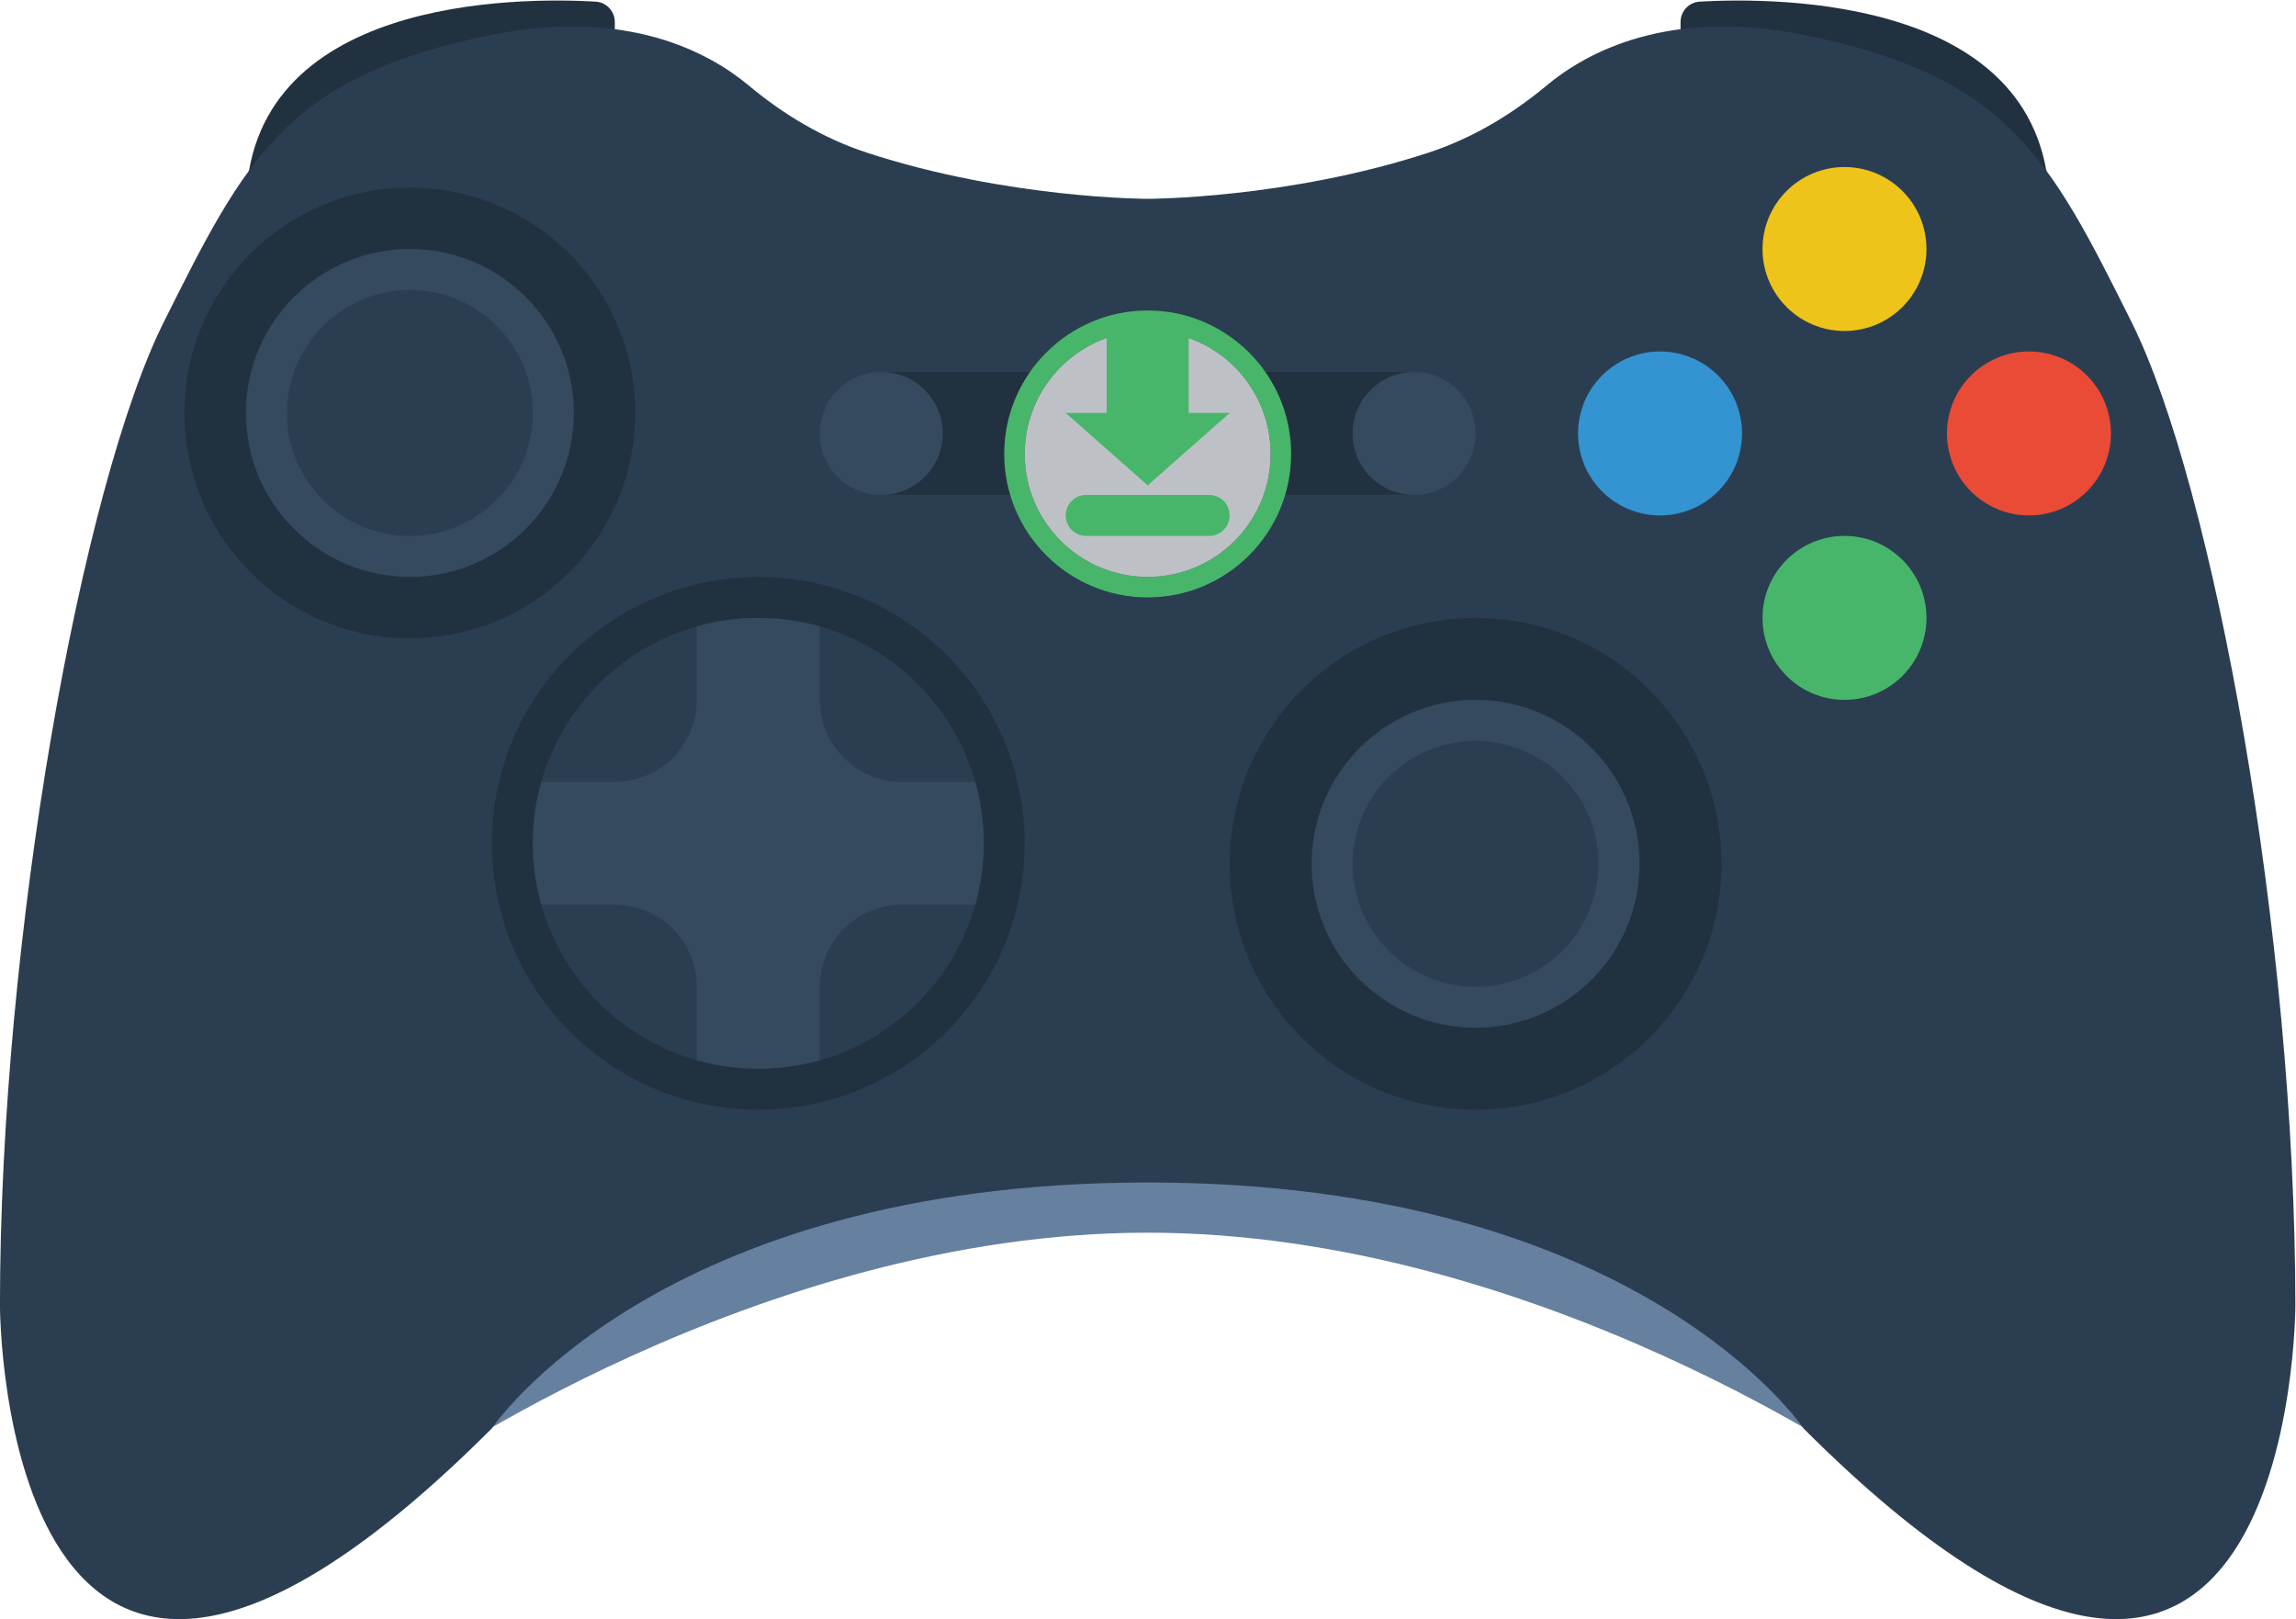 <svg height="210.619" viewBox="0 0 298.667 210.619" width="298.667" xmlns="http://www.w3.org/2000/svg" xmlns:xlink="http://www.w3.org/1999/xlink"><clipPath id="a"><path d="m0 256h256v-256h-256z"/></clipPath><g clip-path="url(#a)" transform="matrix(1.333 0 0 -1.333 -21.333 277.667)"><path d="m0 0s33.882 24 72 24 72-24 72-24v32h-144z" fill="#6680a0" transform="translate(56 64)"/><path d="m0 0v6.148c0 1.059.818 1.936 1.875 1.997 7.393.426 34.125.536 34.125-20.145z" fill="#223140" transform="translate(180 200)"/><path d="m0 0v6.148c0 1.059-.818 1.936-1.875 1.997-7.393.426-34.125.536-34.125-20.145z" fill="#223140" transform="translate(76 200)"/><path d="m0 0c-8 16-12 24-32 28-13.198 2.64-21.171-1.688-25.067-4.938-3.427-2.857-7.289-5.168-11.53-6.556-13.763-4.506-27.403-4.506-27.403-4.506s-13.64 0-27.403 4.506c-4.241 1.388-8.103 3.699-11.53 6.556-3.896 3.25-11.869 7.578-25.067 4.938-20-4-24-12-32-28s-16-60-16-96c0 0 0-60 48-12 0 0 16 24 64 24s64-24 64-24c48-48 48 12 48 12 0 36-8 80-16 96" fill="#2b3e51" transform="translate(224 176.898)"/><path d="m154 160h-52v12h52z" fill="#223140"/><path d="m0 0c0-3.314-2.686-6-6-6s-6 2.686-6 6 2.686 6 6 6 6-2.686 6-6" fill="#35495f" transform="translate(108 166)"/><path d="m0 0c0-3.314-2.686-6-6-6s-6 2.686-6 6 2.686 6 6 6 6-2.686 6-6" fill="#35495f" transform="translate(160 166)"/><path d="m0 0c-7.72 0-14-6.28-14-14s6.28-14 14-14 14 6.28 14 14-6.28 14-14 14m0-2c6.627 0 12-5.373 12-12s-5.373-12-12-12-12 5.373-12 12 5.373 12 12 12" fill="#48b66a" transform="translate(128 178)"/><path d="m0 0c0-6.627-5.373-12-12-12s-12 5.373-12 12 5.373 12 12 12 12-5.373 12-12" fill="#bdc1c6" transform="translate(140 164)"/><path d="m0 0c0-14.359-11.641-26-26-26s-26 11.641-26 26 11.641 26 26 26 26-11.641 26-26" fill="#223140" transform="translate(116 126)"/><path d="m0 0c0-13.255-10.745-24-24-24s-24 10.745-24 24 10.745 24 24 24 24-10.745 24-24" fill="#223140" transform="translate(184 124)"/><path d="m0 0c0-12.15-9.85-22-22-22s-22 9.85-22 22 9.85 22 22 22 22-9.85 22-22" fill="#2b3e51" transform="translate(112 126)"/><path d="m0 0c0-4.418-3.582-8-8-8s-8 3.582-8 8 3.582 8 8 8 8-3.582 8-8" fill="#3394d1" transform="translate(186 166)"/><path d="m0 0c0-4.418-3.582-8-8-8s-8 3.582-8 8 3.582 8 8 8 8-3.582 8-8" fill="#eec41b" transform="translate(204 184)"/><path d="m0 0c0-4.418-3.582-8-8-8s-8 3.582-8 8 3.582 8 8 8 8-3.582 8-8" fill="#48b66a" transform="translate(204 148)"/><path d="m0 0c0-4.418-3.582-8-8-8s-8 3.582-8 8 3.582 8 8 8 8-3.582 8-8" fill="#e94b36" transform="translate(222 166)"/><path d="m0 0c0-8.837-7.163-16-16-16s-16 7.163-16 16 7.163 16 16 16 16-7.163 16-16" fill="#35495f" transform="translate(176 124)"/><path d="m0 0c0-6.627-5.373-12-12-12s-12 5.373-12 12 5.373 12 12 12 12-5.373 12-12" fill="#2b3e51" transform="translate(172 124)"/><path d="m0 0c0-12.15-9.85-22-22-22s-22 9.85-22 22 9.85 22 22 22 22-9.85 22-22" fill="#223140" transform="translate(78 168)"/><path d="m0 0c0-8.837-7.163-16-16-16s-16 7.163-16 16 7.163 16 16 16 16-7.163 16-16" fill="#35495f" transform="translate(72 168)"/><path d="m0 0c0-6.627-5.373-12-12-12s-12 5.373-12 12 5.373 12 12 12 12-5.373 12-12" fill="#2b3e51" transform="translate(68 168)"/><path d="m0 0c-4.418 0-8 3.582-8 8v7.165c-1.908.54-3.919.835-6 .835s-4.092-.295-6-.835v-7.165c0-4.418-3.582-8-8-8h-7.165c-.54-1.908-.835-3.919-.835-6s.295-4.092.835-6h7.165c4.418 0 8-3.582 8-8v-7.165c1.908-.54 3.919-.835 6-.835s4.092.295 6 .835v7.165c0 4.418 3.582 8 8 8h7.165c.54 1.908.835 3.919.835 6s-.295 4.092-.835 6z" fill="#35495f" transform="translate(104 132)"/><g fill="#48b66a"><path d="m0 0 7.997 7.067h-4v8c0 .81-.657 1.466-1.467 1.466h-5.066c-.81 0-1.467-.656-1.467-1.466v-8h-4z" transform="translate(128.003 160.933)"/><path d="m0 0h-12c-1.105 0-2 .895-2 2s.895 2 2 2h12c1.105 0 2-.895 2-2s-.895-2-2-2" transform="translate(134 156)"/></g></g></svg>
